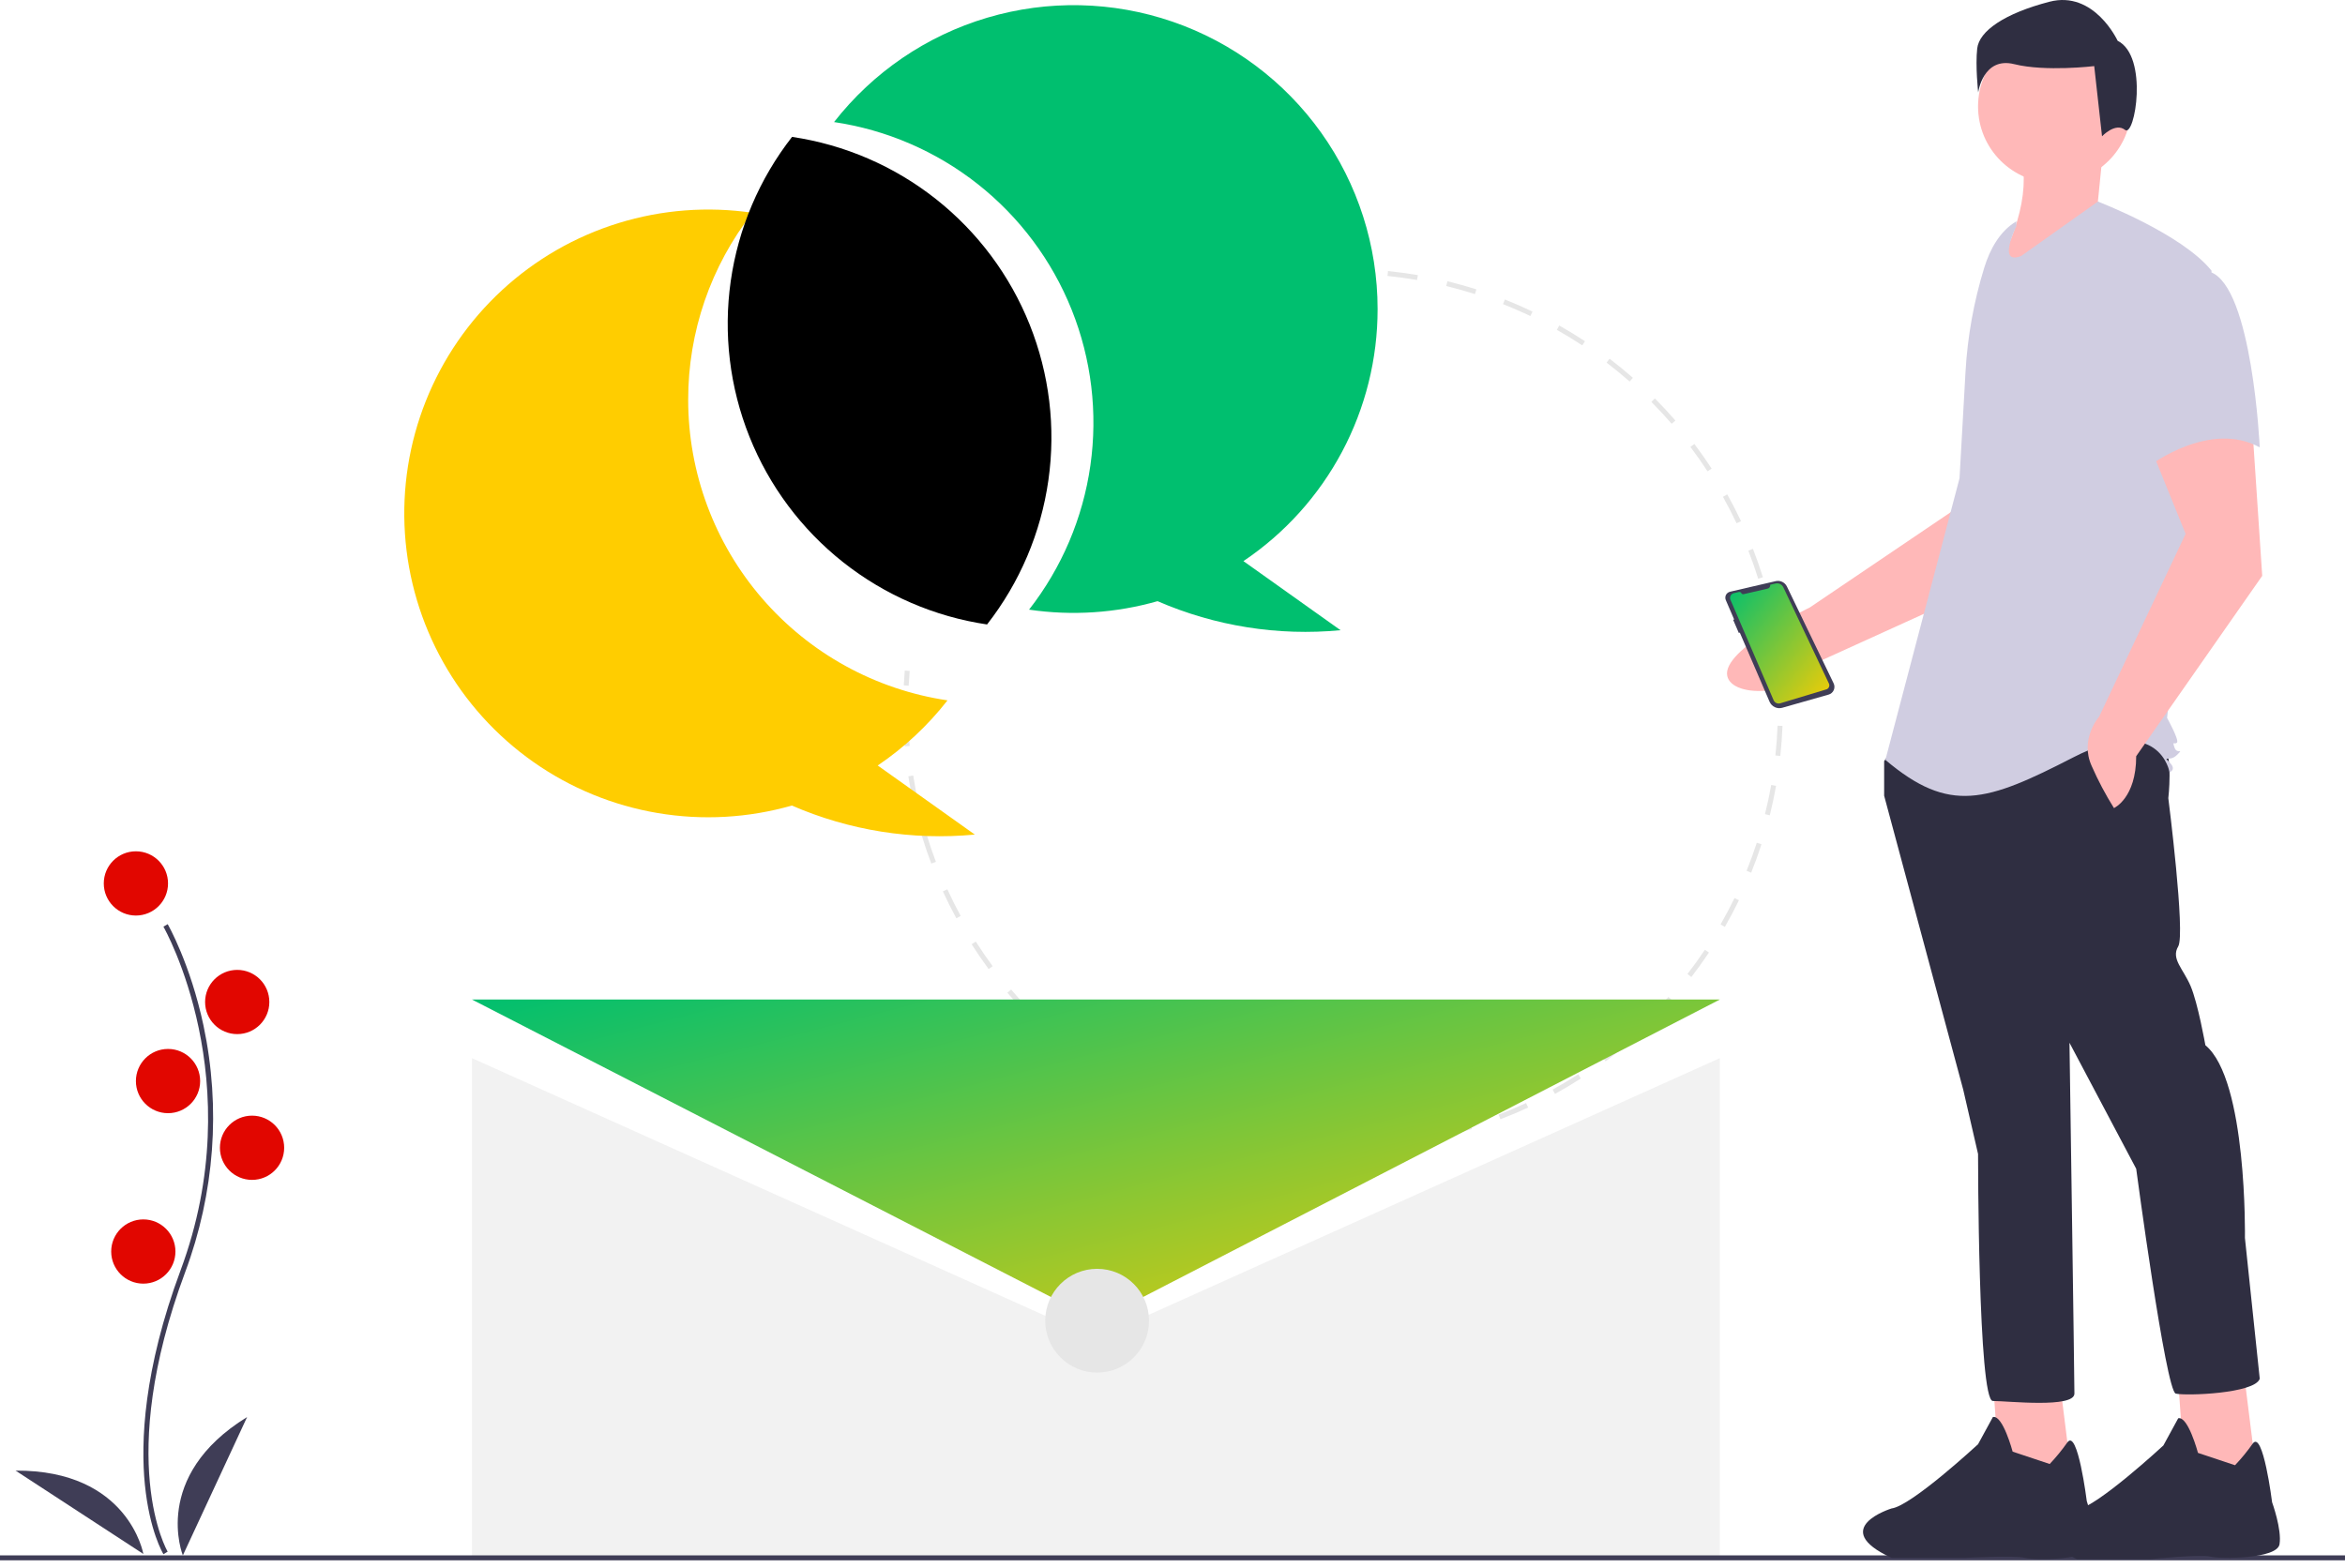 <svg width="160" height="107" viewBox="0 0 160 107" fill="none" xmlns="http://www.w3.org/2000/svg">
<g clip-path="url(#clip0_895_62915)">
<path d="M92.639 18.696C92.307 18.685 91.969 18.68 91.633 18.68V18.343C91.972 18.343 92.314 18.348 92.65 18.359L92.639 18.696Z" fill="#E6E6E6"/>
<path d="M91.633 78.364C91.18 78.364 90.723 78.353 90.275 78.333L90.29 77.996C90.961 78.027 91.648 78.034 92.324 78.019L92.331 78.356C92.099 78.361 91.867 78.364 91.633 78.364ZM94.385 78.239L94.354 77.903C95.028 77.842 95.707 77.757 96.372 77.65L96.425 77.983C95.752 78.091 95.066 78.177 94.385 78.239ZM88.225 78.172C87.545 78.095 86.861 77.994 86.19 77.871L86.251 77.54C86.914 77.661 87.59 77.761 88.263 77.837L88.225 78.172ZM98.443 77.588L98.367 77.259C99.025 77.107 99.685 76.929 100.331 76.731L100.43 77.054C99.777 77.254 99.108 77.433 98.443 77.588ZM84.181 77.431C83.52 77.262 82.856 77.068 82.207 76.853L82.313 76.533C82.954 76.745 83.611 76.937 84.265 77.104L84.181 77.431ZM102.374 76.384L102.253 76.07C102.883 75.828 103.513 75.561 104.124 75.277L104.266 75.583C103.648 75.87 103.012 76.14 102.374 76.384H102.374ZM80.275 76.14C79.641 75.88 79.01 75.596 78.397 75.294L78.546 74.992C79.152 75.29 79.776 75.571 80.403 75.828L80.275 76.14ZM106.099 74.654L105.936 74.359C106.527 74.032 107.114 73.682 107.681 73.317L107.864 73.6C107.29 73.97 106.697 74.324 106.099 74.654ZM76.583 74.322C75.991 73.979 75.405 73.611 74.839 73.228L75.028 72.949C75.587 73.327 76.167 73.691 76.752 74.031L76.583 74.322ZM109.553 72.429L109.351 72.158C109.893 71.755 110.427 71.328 110.939 70.888L111.159 71.144C110.64 71.588 110.1 72.021 109.553 72.429H109.553ZM73.175 72.018C72.637 71.597 72.107 71.153 71.598 70.697L71.823 70.446C72.326 70.897 72.851 71.336 73.383 71.752L73.175 72.018ZM112.673 69.753L112.437 69.512C112.918 69.039 113.39 68.543 113.838 68.038L114.09 68.262C113.637 68.772 113.16 69.274 112.673 69.753ZM70.115 69.272C69.638 68.782 69.173 68.269 68.732 67.749L68.989 67.531C69.425 68.046 69.885 68.552 70.356 69.036L70.115 69.272ZM115.402 66.677L115.136 66.47C115.548 65.936 115.947 65.381 116.323 64.819L116.603 65.006C116.223 65.574 115.819 66.136 115.402 66.677H115.402ZM67.457 66.136C67.051 65.586 66.66 65.016 66.294 64.44L66.579 64.259C66.941 64.828 67.327 65.392 67.728 65.936L67.457 66.136ZM117.688 63.256L117.395 63.089C117.731 62.502 118.051 61.897 118.346 61.289L118.649 61.436C118.351 62.051 118.028 62.663 117.688 63.256H117.688ZM65.251 62.669C64.925 62.07 64.616 61.451 64.332 60.831L64.638 60.691C64.919 61.304 65.225 61.915 65.547 62.508L65.251 62.669ZM119.484 59.554L119.171 59.428C119.424 58.8 119.657 58.156 119.866 57.513L120.187 57.617C119.976 58.268 119.739 58.919 119.484 59.554ZM63.542 58.935C63.301 58.296 63.079 57.641 62.883 56.987L63.206 56.89C63.4 57.536 63.619 58.184 63.857 58.816L63.542 58.935ZM120.753 55.64L120.426 55.558C120.589 54.903 120.732 54.234 120.85 53.569L121.182 53.628C121.062 54.3 120.918 54.977 120.753 55.64ZM62.361 54.997C62.21 54.332 62.081 53.652 61.977 52.977L62.31 52.925C62.413 53.593 62.541 54.265 62.69 54.923L62.361 54.997ZM121.471 51.592L121.136 51.556C121.208 50.886 121.258 50.204 121.284 49.528L121.621 49.541C121.594 50.224 121.544 50.914 121.471 51.592ZM61.732 50.935C61.675 50.256 61.639 49.565 61.627 48.881L61.965 48.875C61.976 49.551 62.011 50.235 62.068 50.906L61.732 50.935ZM121.294 47.494C121.275 46.819 121.233 46.136 121.168 45.465L121.503 45.432C121.569 46.111 121.612 46.801 121.631 47.485L121.294 47.494ZM120.903 43.448C120.792 42.781 120.657 42.111 120.501 41.455L120.829 41.377C120.987 42.04 121.124 42.718 121.236 43.393L120.903 43.448ZM119.962 39.494C119.761 38.851 119.535 38.206 119.29 37.578L119.604 37.455C119.851 38.09 120.08 38.743 120.284 39.394L119.962 39.494ZM118.487 35.711C118.199 35.1 117.886 34.492 117.557 33.904L117.852 33.739C118.184 34.335 118.5 34.95 118.792 35.567L118.487 35.711ZM116.506 32.164C116.136 31.598 115.743 31.038 115.337 30.5L115.606 30.297C116.017 30.841 116.414 31.407 116.788 31.98L116.506 32.164ZM114.058 28.92C113.616 28.41 113.15 27.908 112.674 27.429L112.913 27.192C113.395 27.676 113.865 28.183 114.313 28.699L114.058 28.92ZM111.191 26.037C110.683 25.591 110.153 25.157 109.617 24.748L109.821 24.48C110.364 24.894 110.899 25.332 111.413 25.783L111.191 26.037ZM107.958 23.57C107.394 23.197 106.81 22.84 106.223 22.508L106.388 22.214C106.982 22.55 107.573 22.912 108.144 23.288L107.958 23.57ZM104.417 21.567C103.807 21.276 103.18 21.002 102.552 20.753L102.676 20.439C103.311 20.691 103.946 20.968 104.563 21.263L104.417 21.567ZM100.634 20.069C99.991 19.865 99.332 19.68 98.676 19.52L98.756 19.193C99.419 19.354 100.086 19.541 100.736 19.748L100.634 20.069ZM96.685 19.108C96.02 18.994 95.342 18.902 94.67 18.833L94.704 18.498C95.384 18.567 96.069 18.66 96.742 18.776L96.685 19.108Z" fill="#E6E6E6"/>
<path d="M62 46.792L61.664 46.775C61.681 46.435 61.705 46.093 61.733 45.76L62.069 45.789C62.041 46.118 62.018 46.456 62 46.792Z" fill="#E6E6E6"/>
<g filter="url(#filter0_d_895_62915)">
<path d="M117.345 106.148H32.202V68.213L74.773 87.349L117.345 68.213V106.148Z" fill="#F2F2F2"/>
</g>
<path d="M32.202 68.213H117.345L74.858 90.131L32.202 68.213Z" fill="url(#paint0_linear_895_62915)"/>
<path d="M74.858 93.671C76.813 93.671 78.398 92.086 78.398 90.131C78.398 88.175 76.813 86.59 74.858 86.59C72.902 86.59 71.317 88.175 71.317 90.131C71.317 92.086 72.902 93.671 74.858 93.671Z" fill="#E6E6E6"/>
<path d="M11.152 106.067C11.114 106.004 10.201 104.48 9.885 101.317C9.595 98.415 9.781 93.523 12.318 86.7C17.124 73.773 11.211 63.344 11.15 63.24L11.442 63.07C11.457 63.097 12.983 65.756 13.885 69.99C15.076 75.604 14.642 81.441 12.634 86.818C7.837 99.722 11.403 105.831 11.44 105.891L11.152 106.067Z" fill="#3F3D56"/>
<path d="M9.273 62.481C10.483 62.481 11.465 61.499 11.465 60.289C11.465 59.078 10.483 58.097 9.273 58.097C8.062 58.097 7.081 59.078 7.081 60.289C7.081 61.499 8.062 62.481 9.273 62.481Z" fill="#E10600"/>
<path d="M16.186 70.573C17.396 70.573 18.377 69.592 18.377 68.382C18.377 67.171 17.396 66.19 16.186 66.19C14.975 66.19 13.994 67.171 13.994 68.382C13.994 69.592 14.975 70.573 16.186 70.573Z" fill="#E10600"/>
<path d="M11.465 75.969C12.675 75.969 13.656 74.987 13.656 73.777C13.656 72.566 12.675 71.585 11.465 71.585C10.254 71.585 9.273 72.566 9.273 73.777C9.273 74.987 10.254 75.969 11.465 75.969Z" fill="#E10600"/>
<path d="M17.197 80.521C18.407 80.521 19.389 79.54 19.389 78.329C19.389 77.118 18.407 76.137 17.197 76.137C15.987 76.137 15.005 77.118 15.005 78.329C15.005 79.54 15.987 80.521 17.197 80.521Z" fill="#E10600"/>
<path d="M9.779 87.602C10.989 87.602 11.97 86.621 11.97 85.41C11.97 84.2 10.989 83.218 9.779 83.218C8.568 83.218 7.587 84.2 7.587 85.41C7.587 86.621 8.568 87.602 9.779 87.602Z" fill="#E10600"/>
<path d="M12.476 106.148C12.476 106.148 10.284 100.753 16.86 96.706L12.476 106.148Z" fill="#3F3D56"/>
<path d="M9.781 106.05C9.781 106.05 8.783 100.313 1.063 100.362L9.781 106.05Z" fill="#3F3D56"/>
<g filter="url(#filter1_d_895_62915)">
<path d="M46.955 23.282C46.948 18.657 48.493 14.164 51.344 10.522C48.283 10.071 45.159 10.311 42.202 11.224C39.245 12.137 36.53 13.7 34.256 15.799C31.982 17.898 30.207 20.479 29.06 23.354C27.913 26.228 27.424 29.323 27.629 32.41C27.834 35.498 28.727 38.501 30.244 41.199C31.76 43.896 33.861 46.221 36.393 48.001C38.924 49.781 41.822 50.972 44.873 51.486C47.925 52.001 51.053 51.826 54.028 50.974C57.955 52.68 62.25 53.361 66.512 52.955L59.887 48.241C61.697 47.018 63.304 45.518 64.649 43.796C59.73 43.066 55.238 40.593 51.99 36.827C48.742 33.061 46.955 28.254 46.955 23.282V23.282Z" fill="#FFCD00"/>
</g>
<path d="M93.994 21.09C93.994 16.771 92.645 12.561 90.137 9.045C87.629 5.53 84.086 2.885 80.003 1.48C75.919 0.075 71.499 -0.02 67.359 1.208C63.219 2.436 59.565 4.926 56.908 8.33C60.495 8.862 63.88 10.325 66.725 12.573C69.57 14.822 71.776 17.777 73.123 21.144C74.469 24.511 74.909 28.172 74.398 31.762C73.888 35.353 72.445 38.746 70.213 41.605C73.144 42.036 76.132 41.839 78.981 41.027C82.907 42.732 87.203 43.414 91.465 43.008L84.839 38.293C87.659 36.397 89.969 33.835 91.566 30.835C93.162 27.835 93.996 24.488 93.994 21.09Z" fill="#00BF6F"/>
<path d="M54.042 9.342C51.811 12.2 50.369 15.594 49.858 19.184C49.348 22.774 49.788 26.435 51.135 29.802C52.481 33.168 54.686 36.123 57.531 38.372C60.376 40.62 63.76 42.084 67.347 42.616C69.579 39.758 71.022 36.364 71.532 32.774C72.043 29.184 71.603 25.523 70.256 22.155C68.91 18.788 66.704 15.833 63.859 13.585C61.014 11.336 57.629 9.873 54.042 9.342V9.342Z" fill="black"/>
<path d="M160 106.148H0V106.485H160V106.148Z" fill="#3F3D56"/>
<path d="M135.915 27.068L134.915 33.725L123.483 41.457C123.483 41.457 117.472 44.337 117.85 46.127C118.188 47.722 122.826 47.533 124.285 45.066L137.953 38.853L142.524 29.803L135.915 27.068Z" fill="#FFB8B8"/>
<path d="M135.975 94.177L136.481 101.258L141.37 100.921L140.527 94.177H135.975Z" fill="#FFB8B8"/>
<path d="M137.323 99.067C137.323 99.067 136.649 96.538 135.975 96.706L134.963 98.561C134.963 98.561 130.411 102.776 129.062 102.944C129.062 102.944 124.679 104.293 129.062 106.316H134.12C134.12 106.316 137.492 106.148 138.166 106.316C138.841 106.485 142.719 106.485 142.887 105.473C143.056 104.462 142.381 102.439 142.381 102.439C142.381 102.439 141.76 97.464 141.059 98.434C140.693 98.954 140.29 99.447 139.852 99.91L137.323 99.067Z" fill="#2F2E41"/>
<path d="M148.62 94.262L149.125 101.343L154.015 101.006L153.172 94.262H148.62Z" fill="#FFB8B8"/>
<path d="M149.968 99.151C149.968 99.151 149.294 96.622 148.62 96.79L147.608 98.645C147.608 98.645 143.056 102.86 141.707 103.029C141.707 103.029 137.324 104.377 141.707 106.401H146.765C146.765 106.401 150.137 106.063 150.811 106.232C151.486 106.401 155.364 106.401 155.532 105.389C155.701 104.377 155.026 102.523 155.026 102.523C155.026 102.523 154.405 97.549 153.704 98.519C153.338 99.039 152.935 99.532 152.497 99.994L149.968 99.151Z" fill="#2F2E41"/>
<path d="M129.399 50.763L128.556 51.943V54.304L133.952 74.367L134.963 78.751C134.963 78.751 134.963 95.61 135.975 95.61C136.986 95.61 141.538 96.116 141.538 95.105C141.538 94.093 141.201 71.163 141.201 71.163L145.753 79.762C145.753 79.762 147.777 94.936 148.451 95.105C149.125 95.273 153.846 95.105 154.183 94.093L153.172 84.483C153.172 84.483 153.34 73.692 150.474 71.332C150.474 71.332 149.968 68.466 149.463 67.286C148.957 66.106 148.114 65.431 148.62 64.588C149.125 63.745 147.945 54.472 147.945 54.472C147.945 54.472 148.282 51.606 147.608 50.763C146.934 49.92 129.399 50.763 129.399 50.763Z" fill="#2F2E41"/>
<path d="M140.19 12.491C143.076 12.491 145.416 10.151 145.416 7.265C145.416 4.378 143.076 2.038 140.19 2.038C137.303 2.038 134.963 4.378 134.963 7.265C134.963 10.151 137.303 12.491 140.19 12.491Z" fill="#FFB8B8"/>
<path d="M143.477 10.384L143.14 13.756L144.489 14.936L135.89 18.982C138.009 15.364 138.636 12.069 137.576 9.709L143.477 10.384Z" fill="#FFB8B8"/>
<path d="M137.576 15.442C137.576 15.442 136.228 18.139 137.914 17.465L143.14 13.756C143.14 13.756 148.873 15.947 150.896 18.477L149.21 36.348L147.861 48.993C147.861 48.993 148.704 50.51 148.535 50.679C148.367 50.847 148.198 50.51 148.367 51.016C148.535 51.522 149.041 51.016 148.535 51.522C148.03 52.028 147.524 51.522 148.03 52.028C148.535 52.533 148.03 52.702 148.03 52.702C148.03 52.702 147.355 48.656 141.454 51.69C135.553 54.725 133.024 55.568 128.641 51.859L133.699 32.639L134.107 25.39C134.243 22.968 134.674 20.573 135.39 18.256C135.777 17.004 136.45 15.774 137.576 15.104V15.442Z" fill="#D0CDE1"/>
<path d="M146.596 30.194L149.125 36.432L143.224 48.908C143.224 48.908 141.876 50.426 142.719 52.281C143.154 53.272 143.661 54.229 144.236 55.147C144.236 55.147 145.753 54.472 145.753 51.606L154.352 39.298L153.678 29.183L146.596 30.194Z" fill="#FFB8B8"/>
<path d="M146.259 19.067C146.259 19.067 143.899 21.427 144.91 25.136C145.922 28.845 146.765 31.712 146.765 31.712C146.765 31.712 150.811 28.677 154.183 30.531C154.183 30.531 153.678 19.573 150.811 18.561C147.945 17.549 146.259 19.067 146.259 19.067Z" fill="#D0CDE1"/>
<path d="M144.486 2.781C144.486 2.781 142.889 -0.679 139.829 0.12C136.768 0.918 135.038 2.116 134.905 3.313C134.772 4.511 134.972 6.308 134.972 6.308C134.972 6.308 135.304 3.846 137.433 4.378C139.563 4.91 142.889 4.511 142.889 4.511L143.422 9.302C143.422 9.302 144.329 8.334 144.995 8.866C145.66 9.399 146.615 3.846 144.486 2.781Z" fill="#2F2E41"/>
<path d="M118.046 40.381L121.157 39.66C121.308 39.626 121.465 39.643 121.604 39.71C121.743 39.776 121.855 39.888 121.922 40.027L125.11 46.637C125.145 46.709 125.163 46.788 125.164 46.868C125.165 46.948 125.149 47.027 125.116 47.1C125.083 47.173 125.035 47.238 124.974 47.291C124.914 47.343 124.842 47.382 124.765 47.403L121.603 48.302C121.434 48.35 121.253 48.335 121.094 48.259C120.935 48.184 120.809 48.053 120.739 47.891L118.705 43.167L118.643 43.201L118.256 42.306L118.32 42.273L117.753 40.955C117.728 40.898 117.717 40.837 117.719 40.775C117.721 40.714 117.736 40.654 117.764 40.599C117.792 40.544 117.832 40.496 117.881 40.459C117.929 40.421 117.986 40.395 118.046 40.381Z" fill="#3F3D56"/>
<path d="M120.783 39.906L121.146 39.822C121.25 39.797 121.36 39.81 121.456 39.856C121.552 39.903 121.63 39.981 121.676 40.078L124.787 46.646C124.805 46.683 124.815 46.725 124.815 46.767C124.816 46.808 124.807 46.85 124.79 46.888C124.773 46.926 124.748 46.96 124.717 46.988C124.685 47.016 124.648 47.036 124.608 47.048L121.468 47.996C121.379 48.023 121.284 48.016 121.2 47.977C121.116 47.938 121.05 47.869 121.013 47.784L118.07 40.933C118.051 40.888 118.041 40.84 118.043 40.792C118.044 40.744 118.057 40.697 118.078 40.653C118.1 40.61 118.131 40.573 118.169 40.543C118.207 40.513 118.251 40.492 118.298 40.481L118.643 40.401C118.676 40.394 118.711 40.397 118.742 40.411C118.773 40.425 118.799 40.449 118.815 40.48V40.48C118.829 40.506 118.852 40.527 118.88 40.54C118.907 40.552 118.938 40.556 118.967 40.549L120.603 40.17C120.661 40.157 120.712 40.122 120.745 40.073C120.778 40.024 120.792 39.964 120.783 39.906V39.906Z" fill="url(#paint1_linear_895_62915)"/>
</g>
<defs>
<filter id="filter0_d_895_62915" x="28.202" y="68.213" width="93.142" height="45.935" filterUnits="userSpaceOnUse" color-interpolation-filters="sRGB">
<feFlood flood-opacity="0" result="BackgroundImageFix"/>
<feColorMatrix in="SourceAlpha" type="matrix" values="0 0 0 0 0 0 0 0 0 0 0 0 0 0 0 0 0 0 127 0" result="hardAlpha"/>
<feOffset dy="4"/>
<feGaussianBlur stdDeviation="2"/>
<feColorMatrix type="matrix" values="0 0 0 0 0 0 0 0 0 0 0 0 0 0 0 0 0 0 0.25 0"/>
<feBlend mode="normal" in2="BackgroundImageFix" result="effect1_dropShadow_895_62915"/>
<feBlend mode="normal" in="SourceGraphic" in2="effect1_dropShadow_895_62915" result="shape"/>
</filter>
<filter id="filter1_d_895_62915" x="23.584" y="10.3" width="46.928" height="50.769" filterUnits="userSpaceOnUse" color-interpolation-filters="sRGB">
<feFlood flood-opacity="0" result="BackgroundImageFix"/>
<feColorMatrix in="SourceAlpha" type="matrix" values="0 0 0 0 0 0 0 0 0 0 0 0 0 0 0 0 0 0 127 0" result="hardAlpha"/>
<feOffset dy="4"/>
<feGaussianBlur stdDeviation="2"/>
<feColorMatrix type="matrix" values="0 0 0 0 0 0 0 0 0 0 0 0 0 0 0 0 0 0 0.25 0"/>
<feBlend mode="normal" in2="BackgroundImageFix" result="effect1_dropShadow_895_62915"/>
<feBlend mode="normal" in="SourceGraphic" in2="effect1_dropShadow_895_62915" result="shape"/>
</filter>
<linearGradient id="paint0_linear_895_62915" x1="117.345" y1="91.805" x2="106.218" y2="48.982" gradientUnits="userSpaceOnUse">
<stop stop-color="#FFCD00"/>
<stop offset="1" stop-color="#00BF6F"/>
</linearGradient>
<linearGradient id="paint1_linear_895_62915" x1="124.815" y1="48.639" x2="116.431" y2="41.78" gradientUnits="userSpaceOnUse">
<stop stop-color="#FFCD00"/>
<stop offset="1" stop-color="#00BF6F"/>
</linearGradient>
<clipPath id="clip0_895_62915">
<rect width="160" height="106.485" fill="white"/>
</clipPath>
</defs>
</svg>
